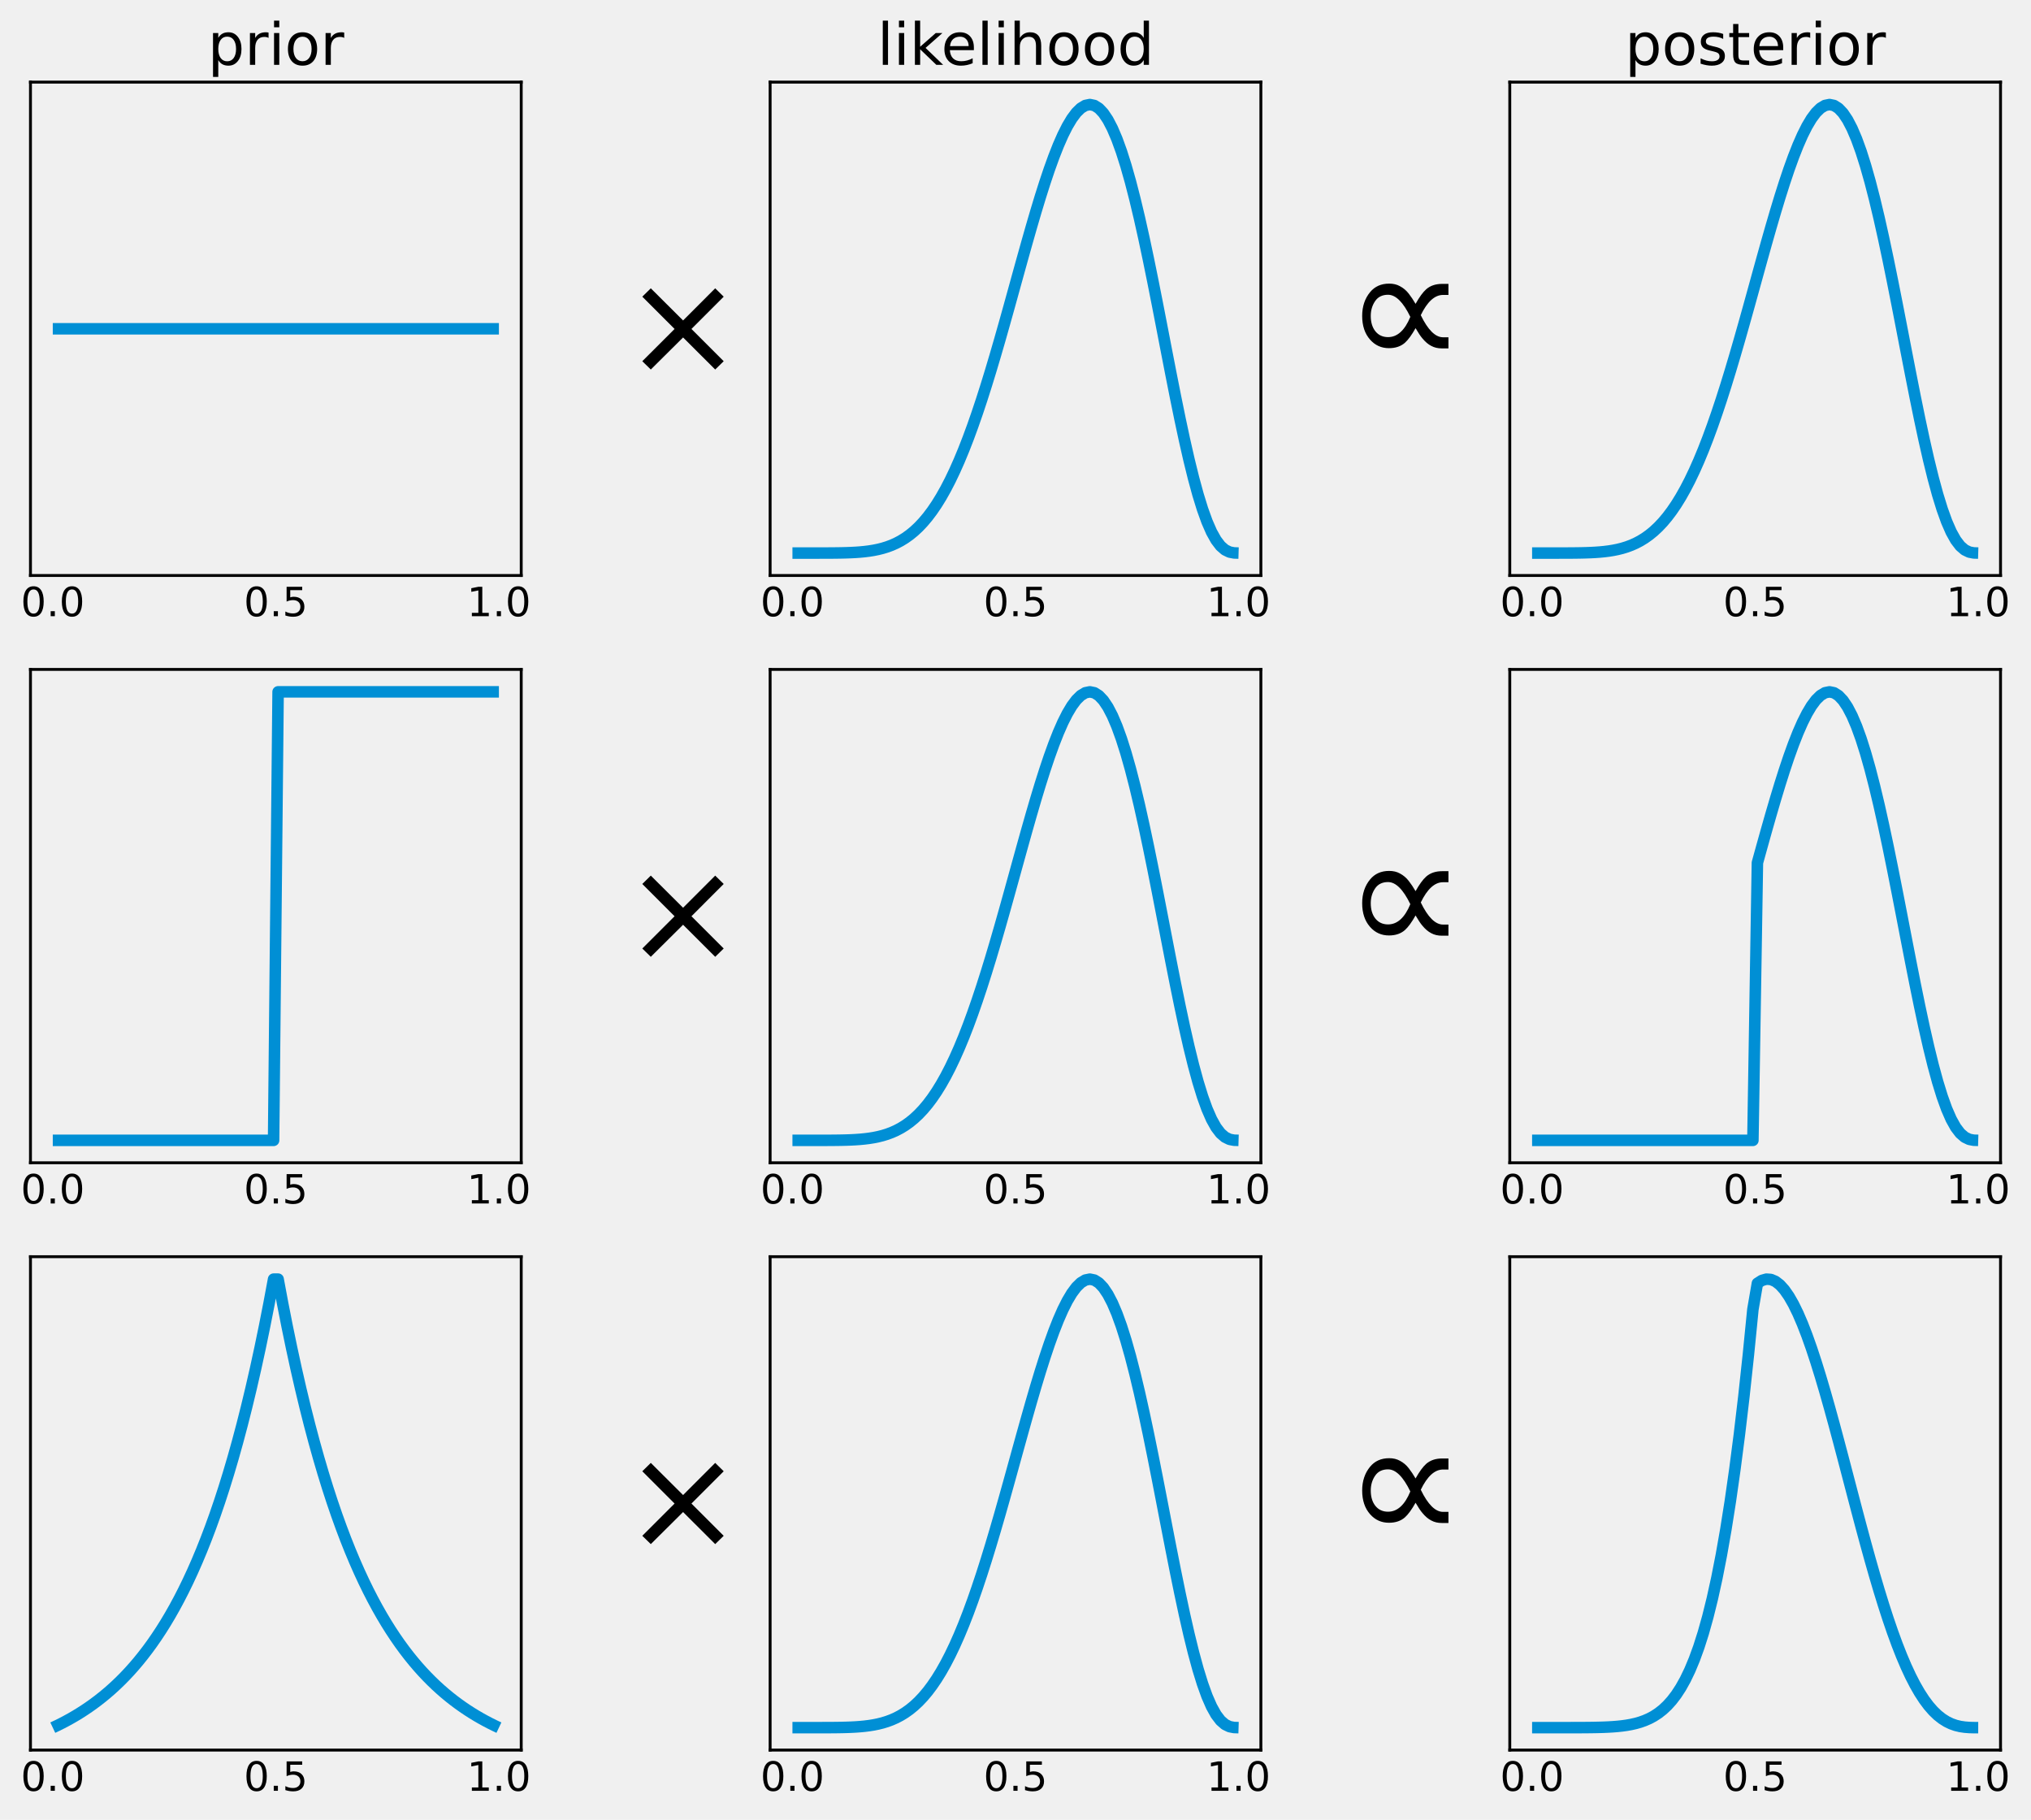 <?xml version="1.0" encoding="utf-8" standalone="no"?>
<!DOCTYPE svg PUBLIC "-//W3C//DTD SVG 1.1//EN"
  "http://www.w3.org/Graphics/SVG/1.1/DTD/svg11.dtd">
<!-- Created with matplotlib (https://matplotlib.org/) -->
<svg height="632.028pt" version="1.1" viewBox="0 0 705.427 632.028" width="705.427pt" xmlns="http://www.w3.org/2000/svg" xmlns:xlink="http://www.w3.org/1999/xlink">
 <defs>
  <style type="text/css">
*{stroke-linecap:butt;stroke-linejoin:round;}
  </style>
 </defs>
 <g id="figure_1">
  <g id="patch_1">
   <path d="M 0 632.028 
L 705.427 632.028 
L 705.427 0 
L 0 0 
z
" style="fill:#f0f0f0;"/>
  </g>
  <g id="axes_1">
   <g id="patch_2">
    <path d="M 10.584 199.858 
L 181.036 199.858 
L 181.036 28.518 
L 10.584 28.518 
z
" style="fill:#f0f0f0;"/>
   </g>
   <g id="matplotlib.axis_1">
    <g id="xtick_1">
     <g id="line2d_1"/>
     <g id="text_1">
      <!-- 0.0 -->
      <defs>
       <path d="M 31.781 66.406 
Q 24.172 66.406 20.328 58.906 
Q 16.5 51.422 16.5 36.375 
Q 16.5 21.391 20.328 13.891 
Q 24.172 6.391 31.781 6.391 
Q 39.453 6.391 43.281 13.891 
Q 47.125 21.391 47.125 36.375 
Q 47.125 51.422 43.281 58.906 
Q 39.453 66.406 31.781 66.406 
z
M 31.781 74.219 
Q 44.047 74.219 50.516 64.516 
Q 56.984 54.828 56.984 36.375 
Q 56.984 17.969 50.516 8.266 
Q 44.047 -1.422 31.781 -1.422 
Q 19.531 -1.422 13.062 8.266 
Q 6.594 17.969 6.594 36.375 
Q 6.594 54.828 13.062 64.516 
Q 19.531 74.219 31.781 74.219 
z
" id="DejaVuSans-48"/>
       <path d="M 10.688 12.406 
L 21 12.406 
L 21 0 
L 10.688 0 
z
" id="DejaVuSans-46"/>
      </defs>
      <g transform="translate(7.2 213.996)scale(0.14 -0.14)">
       <use xlink:href="#DejaVuSans-48"/>
       <use x="63.623" xlink:href="#DejaVuSans-46"/>
       <use x="95.41" xlink:href="#DejaVuSans-48"/>
      </g>
     </g>
    </g>
    <g id="xtick_2">
     <g id="line2d_2"/>
     <g id="text_2">
      <!-- 0.5 -->
      <defs>
       <path d="M 10.797 72.906 
L 49.516 72.906 
L 49.516 64.594 
L 19.828 64.594 
L 19.828 46.734 
Q 21.969 47.469 24.109 47.828 
Q 26.266 48.188 28.422 48.188 
Q 40.625 48.188 47.75 41.5 
Q 54.891 34.812 54.891 23.391 
Q 54.891 11.625 47.562 5.094 
Q 40.234 -1.422 26.906 -1.422 
Q 22.312 -1.422 17.547 -0.641 
Q 12.797 0.141 7.719 1.703 
L 7.719 11.625 
Q 12.109 9.234 16.797 8.062 
Q 21.484 6.891 26.703 6.891 
Q 35.156 6.891 40.078 11.328 
Q 45.016 15.766 45.016 23.391 
Q 45.016 31 40.078 35.438 
Q 35.156 39.891 26.703 39.891 
Q 22.75 39.891 18.812 39.016 
Q 14.891 38.141 10.797 36.281 
z
" id="DejaVuSans-53"/>
      </defs>
      <g transform="translate(84.678 213.996)scale(0.14 -0.14)">
       <use xlink:href="#DejaVuSans-48"/>
       <use x="63.623" xlink:href="#DejaVuSans-46"/>
       <use x="95.41" xlink:href="#DejaVuSans-53"/>
      </g>
     </g>
    </g>
    <g id="xtick_3">
     <g id="line2d_3"/>
     <g id="text_3">
      <!-- 1.0 -->
      <defs>
       <path d="M 12.406 8.297 
L 28.516 8.297 
L 28.516 63.922 
L 10.984 60.406 
L 10.984 69.391 
L 28.422 72.906 
L 38.281 72.906 
L 38.281 8.297 
L 54.391 8.297 
L 54.391 0 
L 12.406 0 
z
" id="DejaVuSans-49"/>
      </defs>
      <g transform="translate(162.156 213.996)scale(0.14 -0.14)">
       <use xlink:href="#DejaVuSans-49"/>
       <use x="63.623" xlink:href="#DejaVuSans-46"/>
       <use x="95.41" xlink:href="#DejaVuSans-48"/>
      </g>
     </g>
    </g>
   </g>
   <g id="matplotlib.axis_2"/>
   <g id="line2d_4">
    <path clip-path="url(#pe4fc67be86)" d="M 18.332 114.188 
L 19.897 114.188 
L 21.463 114.188 
L 23.028 114.188 
L 24.593 114.188 
L 26.158 114.188 
L 27.723 114.188 
L 29.289 114.188 
L 30.854 114.188 
L 32.419 114.188 
L 33.984 114.188 
L 35.549 114.188 
L 37.115 114.188 
L 38.68 114.188 
L 40.245 114.188 
L 41.81 114.188 
L 43.376 114.188 
L 44.941 114.188 
L 46.506 114.188 
L 48.071 114.188 
L 49.636 114.188 
L 51.202 114.188 
L 52.767 114.188 
L 54.332 114.188 
L 55.897 114.188 
L 57.462 114.188 
L 59.028 114.188 
L 60.593 114.188 
L 62.158 114.188 
L 63.723 114.188 
L 65.288 114.188 
L 66.854 114.188 
L 68.419 114.188 
L 69.984 114.188 
L 71.549 114.188 
L 73.115 114.188 
L 74.68 114.188 
L 76.245 114.188 
L 77.81 114.188 
L 79.375 114.188 
L 80.941 114.188 
L 82.506 114.188 
L 84.071 114.188 
L 85.636 114.188 
L 87.201 114.188 
L 88.767 114.188 
L 90.332 114.188 
L 91.897 114.188 
L 93.462 114.188 
L 95.027 114.188 
L 96.593 114.188 
L 98.158 114.188 
L 99.723 114.188 
L 101.288 114.188 
L 102.853 114.188 
L 104.419 114.188 
L 105.984 114.188 
L 107.549 114.188 
L 109.114 114.188 
L 110.68 114.188 
L 112.245 114.188 
L 113.81 114.188 
L 115.375 114.188 
L 116.94 114.188 
L 118.506 114.188 
L 120.071 114.188 
L 121.636 114.188 
L 123.201 114.188 
L 124.766 114.188 
L 126.332 114.188 
L 127.897 114.188 
L 129.462 114.188 
L 131.027 114.188 
L 132.592 114.188 
L 134.158 114.188 
L 135.723 114.188 
L 137.288 114.188 
L 138.853 114.188 
L 140.419 114.188 
L 141.984 114.188 
L 143.549 114.188 
L 145.114 114.188 
L 146.679 114.188 
L 148.245 114.188 
L 149.81 114.188 
L 151.375 114.188 
L 152.94 114.188 
L 154.505 114.188 
L 156.071 114.188 
L 157.636 114.188 
L 159.201 114.188 
L 160.766 114.188 
L 162.331 114.188 
L 163.897 114.188 
L 165.462 114.188 
L 167.027 114.188 
L 168.592 114.188 
L 170.157 114.188 
L 171.723 114.188 
L 173.288 114.188 
" style="fill:none;stroke:#008fd5;stroke-width:4;"/>
   </g>
   <g id="patch_3">
    <path d="M 10.584 199.858 
L 10.584 28.518 
" style="fill:none;stroke:#000000;stroke-linecap:square;stroke-linejoin:miter;"/>
   </g>
   <g id="patch_4">
    <path d="M 181.036 199.858 
L 181.036 28.518 
" style="fill:none;stroke:#000000;stroke-linecap:square;stroke-linejoin:miter;"/>
   </g>
   <g id="patch_5">
    <path d="M 10.584 199.858 
L 181.036 199.858 
" style="fill:none;stroke:#000000;stroke-linecap:square;stroke-linejoin:miter;"/>
   </g>
   <g id="patch_6">
    <path d="M 10.584 28.518 
L 181.036 28.518 
" style="fill:none;stroke:#000000;stroke-linecap:square;stroke-linejoin:miter;"/>
   </g>
   <g id="text_4">
    <!-- prior -->
    <defs>
     <path d="M 18.109 8.203 
L 18.109 -20.797 
L 9.078 -20.797 
L 9.078 54.688 
L 18.109 54.688 
L 18.109 46.391 
Q 20.953 51.266 25.266 53.625 
Q 29.594 56 35.594 56 
Q 45.562 56 51.781 48.094 
Q 58.016 40.188 58.016 27.297 
Q 58.016 14.406 51.781 6.484 
Q 45.562 -1.422 35.594 -1.422 
Q 29.594 -1.422 25.266 0.953 
Q 20.953 3.328 18.109 8.203 
z
M 48.688 27.297 
Q 48.688 37.203 44.609 42.844 
Q 40.531 48.484 33.406 48.484 
Q 26.266 48.484 22.188 42.844 
Q 18.109 37.203 18.109 27.297 
Q 18.109 17.391 22.188 11.75 
Q 26.266 6.109 33.406 6.109 
Q 40.531 6.109 44.609 11.75 
Q 48.688 17.391 48.688 27.297 
z
" id="DejaVuSans-112"/>
     <path d="M 41.109 46.297 
Q 39.594 47.172 37.812 47.578 
Q 36.031 48 33.891 48 
Q 26.266 48 22.188 43.047 
Q 18.109 38.094 18.109 28.812 
L 18.109 0 
L 9.078 0 
L 9.078 54.688 
L 18.109 54.688 
L 18.109 46.188 
Q 20.953 51.172 25.484 53.578 
Q 30.031 56 36.531 56 
Q 37.453 56 38.578 55.875 
Q 39.703 55.766 41.062 55.516 
z
" id="DejaVuSans-114"/>
     <path d="M 9.422 54.688 
L 18.406 54.688 
L 18.406 0 
L 9.422 0 
z
M 9.422 75.984 
L 18.406 75.984 
L 18.406 64.594 
L 9.422 64.594 
z
" id="DejaVuSans-105"/>
     <path d="M 30.609 48.391 
Q 23.391 48.391 19.188 42.75 
Q 14.984 37.109 14.984 27.297 
Q 14.984 17.484 19.156 11.844 
Q 23.344 6.203 30.609 6.203 
Q 37.797 6.203 41.984 11.859 
Q 46.188 17.531 46.188 27.297 
Q 46.188 37.016 41.984 42.703 
Q 37.797 48.391 30.609 48.391 
z
M 30.609 56 
Q 42.328 56 49.016 48.375 
Q 55.719 40.766 55.719 27.297 
Q 55.719 13.875 49.016 6.219 
Q 42.328 -1.422 30.609 -1.422 
Q 18.844 -1.422 12.172 6.219 
Q 5.516 13.875 5.516 27.297 
Q 5.516 40.766 12.172 48.375 
Q 18.844 56 30.609 56 
z
" id="DejaVuSans-111"/>
    </defs>
    <g transform="translate(72.155 22.518)scale(0.202 -0.202)">
     <use xlink:href="#DejaVuSans-112"/>
     <use x="63.477" xlink:href="#DejaVuSans-114"/>
     <use x="104.59" xlink:href="#DejaVuSans-105"/>
     <use x="132.373" xlink:href="#DejaVuSans-111"/>
     <use x="193.555" xlink:href="#DejaVuSans-114"/>
    </g>
   </g>
  </g>
  <g id="axes_2">
   <g id="patch_7">
    <path d="M 267.488 199.858 
L 437.939 199.858 
L 437.939 28.518 
L 267.488 28.518 
z
" style="fill:#f0f0f0;"/>
   </g>
   <g id="matplotlib.axis_3">
    <g id="xtick_4">
     <g id="line2d_5"/>
     <g id="text_5">
      <!-- 0.0 -->
      <g transform="translate(264.104 213.996)scale(0.14 -0.14)">
       <use xlink:href="#DejaVuSans-48"/>
       <use x="63.623" xlink:href="#DejaVuSans-46"/>
       <use x="95.41" xlink:href="#DejaVuSans-48"/>
      </g>
     </g>
    </g>
    <g id="xtick_5">
     <g id="line2d_6"/>
     <g id="text_6">
      <!-- 0.5 -->
      <g transform="translate(341.582 213.996)scale(0.14 -0.14)">
       <use xlink:href="#DejaVuSans-48"/>
       <use x="63.623" xlink:href="#DejaVuSans-46"/>
       <use x="95.41" xlink:href="#DejaVuSans-53"/>
      </g>
     </g>
    </g>
    <g id="xtick_6">
     <g id="line2d_7"/>
     <g id="text_7">
      <!-- 1.0 -->
      <g transform="translate(419.059 213.996)scale(0.14 -0.14)">
       <use xlink:href="#DejaVuSans-49"/>
       <use x="63.623" xlink:href="#DejaVuSans-46"/>
       <use x="95.41" xlink:href="#DejaVuSans-48"/>
      </g>
     </g>
    </g>
   </g>
   <g id="matplotlib.axis_4">
    <g id="text_8">
     <!-- $\times$ -->
     <defs>
      <path d="M 70.125 53.719 
L 47.797 31.297 
L 70.125 8.984 
L 64.312 3.078 
L 41.891 25.484 
L 19.484 3.078 
L 13.719 8.984 
L 35.984 31.297 
L 13.719 53.719 
L 19.484 59.625 
L 41.891 37.203 
L 64.312 59.625 
z
" id="DejaVuSans-215"/>
     </defs>
     <g transform="translate(253.09 135.188)rotate(-90)scale(0.5 -0.5)">
      <use transform="translate(0 0.375)" xlink:href="#DejaVuSans-215"/>
     </g>
    </g>
   </g>
   <g id="line2d_8">
    <path clip-path="url(#p667fa940f3)" d="M 275.236 192.07 
L 276.801 192.07 
L 278.366 192.07 
L 279.932 192.07 
L 281.497 192.07 
L 283.062 192.07 
L 284.627 192.068 
L 286.192 192.065 
L 287.758 192.06 
L 289.323 192.05 
L 290.888 192.033 
L 292.453 192.007 
L 294.018 191.967 
L 295.584 191.909 
L 297.149 191.828 
L 298.714 191.716 
L 300.279 191.567 
L 301.844 191.372 
L 303.41 191.122 
L 304.975 190.807 
L 306.54 190.416 
L 308.105 189.936 
L 309.67 189.356 
L 311.236 188.663 
L 312.801 187.842 
L 314.366 186.882 
L 315.931 185.768 
L 317.497 184.487 
L 319.062 183.026 
L 320.627 181.371 
L 322.192 179.512 
L 323.757 177.436 
L 325.323 175.135 
L 326.888 172.6 
L 328.453 169.823 
L 330.018 166.8 
L 331.583 163.527 
L 333.149 160.004 
L 334.714 156.232 
L 336.279 152.214 
L 337.844 147.956 
L 339.409 143.469 
L 340.975 138.764 
L 342.54 133.855 
L 344.105 128.761 
L 345.67 123.503 
L 347.236 118.104 
L 348.801 112.59 
L 350.366 106.992 
L 351.931 101.341 
L 353.496 95.672 
L 355.062 90.022 
L 356.627 84.43 
L 358.192 78.937 
L 359.757 73.586 
L 361.322 68.42 
L 362.888 63.484 
L 364.453 58.823 
L 366.018 54.482 
L 367.583 50.506 
L 369.148 46.939 
L 370.714 43.822 
L 372.279 41.196 
L 373.844 39.098 
L 375.409 37.565 
L 376.974 36.625 
L 378.54 36.307 
L 380.105 36.631 
L 381.67 37.616 
L 383.235 39.272 
L 384.801 41.603 
L 386.366 44.607 
L 387.931 48.274 
L 389.496 52.588 
L 391.061 57.524 
L 392.627 63.049 
L 394.192 69.121 
L 395.757 75.692 
L 397.322 82.703 
L 398.887 90.091 
L 400.453 97.781 
L 402.018 105.695 
L 403.583 113.747 
L 405.148 121.846 
L 406.713 129.896 
L 408.279 137.8 
L 409.844 145.46 
L 411.409 152.777 
L 412.974 159.656 
L 414.54 166.009 
L 416.105 171.754 
L 417.67 176.823 
L 419.235 181.164 
L 420.8 184.742 
L 422.366 187.548 
L 423.931 189.603 
L 425.496 190.962 
L 427.061 191.721 
L 428.626 192.024 
L 430.192 192.07 
" style="fill:none;stroke:#008fd5;stroke-width:4;"/>
   </g>
   <g id="patch_8">
    <path d="M 267.488 199.858 
L 267.488 28.518 
" style="fill:none;stroke:#000000;stroke-linecap:square;stroke-linejoin:miter;"/>
   </g>
   <g id="patch_9">
    <path d="M 437.939 199.858 
L 437.939 28.518 
" style="fill:none;stroke:#000000;stroke-linecap:square;stroke-linejoin:miter;"/>
   </g>
   <g id="patch_10">
    <path d="M 267.488 199.858 
L 437.939 199.858 
" style="fill:none;stroke:#000000;stroke-linecap:square;stroke-linejoin:miter;"/>
   </g>
   <g id="patch_11">
    <path d="M 267.488 28.518 
L 437.939 28.518 
" style="fill:none;stroke:#000000;stroke-linecap:square;stroke-linejoin:miter;"/>
   </g>
   <g id="text_9">
    <!-- $\propto$ -->
    <defs>
     <path d="M 25.734 17.719 
Q 33.797 17.719 38.625 29.438 
Q 32.422 42.234 25.734 42.234 
Q 20.844 42.234 18.359 38.719 
Q 15.719 34.969 15.719 29.984 
Q 15.719 24.516 18.359 21.141 
Q 21.094 17.719 25.734 17.719 
z
M 60.688 17.625 
L 60.688 11.188 
L 56.938 11.188 
Q 53.375 11.188 50.734 12.641 
Q 48.094 13.969 45.562 17.047 
Q 44.047 18.797 41.656 22.906 
Q 38.375 17.047 35.5 14.453 
Q 31.938 11.328 26.266 11.328 
Q 19.672 11.328 15.328 16.266 
Q 10.75 21.438 10.75 29.984 
Q 10.75 38.188 15.328 43.75 
Q 19.391 48.688 26.375 48.688 
Q 29.938 48.688 32.562 47.219 
Q 35.641 45.609 37.75 42.828 
Q 39.703 40.328 41.656 36.969 
Q 44.922 42.828 47.797 45.406 
Q 51.375 48.531 57.031 48.531 
L 60.688 48.531 
L 60.688 42.141 
L 57.562 42.141 
Q 50.344 42.141 44.672 30.422 
Q 50.875 17.625 57.562 17.625 
z
" id="DejaVuSans-8733"/>
    </defs>
    <g transform="translate(454.985 127.896)scale(0.6 -0.6)">
     <use transform="translate(19.482 0.312)" xlink:href="#DejaVuSans-8733"/>
    </g>
   </g>
   <g id="text_10">
    <!-- likelihood -->
    <defs>
     <path d="M 9.422 75.984 
L 18.406 75.984 
L 18.406 0 
L 9.422 0 
z
" id="DejaVuSans-108"/>
     <path d="M 9.078 75.984 
L 18.109 75.984 
L 18.109 31.109 
L 44.922 54.688 
L 56.391 54.688 
L 27.391 29.109 
L 57.625 0 
L 45.906 0 
L 18.109 26.703 
L 18.109 0 
L 9.078 0 
z
" id="DejaVuSans-107"/>
     <path d="M 56.203 29.594 
L 56.203 25.203 
L 14.891 25.203 
Q 15.484 15.922 20.484 11.062 
Q 25.484 6.203 34.422 6.203 
Q 39.594 6.203 44.453 7.469 
Q 49.312 8.734 54.109 11.281 
L 54.109 2.781 
Q 49.266 0.734 44.188 -0.344 
Q 39.109 -1.422 33.891 -1.422 
Q 20.797 -1.422 13.156 6.188 
Q 5.516 13.812 5.516 26.812 
Q 5.516 40.234 12.766 48.109 
Q 20.016 56 32.328 56 
Q 43.359 56 49.781 48.891 
Q 56.203 41.797 56.203 29.594 
z
M 47.219 32.234 
Q 47.125 39.594 43.094 43.984 
Q 39.062 48.391 32.422 48.391 
Q 24.906 48.391 20.391 44.141 
Q 15.875 39.891 15.188 32.172 
z
" id="DejaVuSans-101"/>
     <path d="M 54.891 33.016 
L 54.891 0 
L 45.906 0 
L 45.906 32.719 
Q 45.906 40.484 42.875 44.328 
Q 39.844 48.188 33.797 48.188 
Q 26.516 48.188 22.312 43.547 
Q 18.109 38.922 18.109 30.906 
L 18.109 0 
L 9.078 0 
L 9.078 75.984 
L 18.109 75.984 
L 18.109 46.188 
Q 21.344 51.125 25.703 53.562 
Q 30.078 56 35.797 56 
Q 45.219 56 50.047 50.172 
Q 54.891 44.344 54.891 33.016 
z
" id="DejaVuSans-104"/>
     <path d="M 45.406 46.391 
L 45.406 75.984 
L 54.391 75.984 
L 54.391 0 
L 45.406 0 
L 45.406 8.203 
Q 42.578 3.328 38.25 0.953 
Q 33.938 -1.422 27.875 -1.422 
Q 17.969 -1.422 11.734 6.484 
Q 5.516 14.406 5.516 27.297 
Q 5.516 40.188 11.734 48.094 
Q 17.969 56 27.875 56 
Q 33.938 56 38.25 53.625 
Q 42.578 51.266 45.406 46.391 
z
M 14.797 27.297 
Q 14.797 17.391 18.875 11.75 
Q 22.953 6.109 30.078 6.109 
Q 37.203 6.109 41.297 11.75 
Q 45.406 17.391 45.406 27.297 
Q 45.406 37.203 41.297 42.844 
Q 37.203 48.484 30.078 48.484 
Q 22.953 48.484 18.875 42.844 
Q 14.797 37.203 14.797 27.297 
z
" id="DejaVuSans-100"/>
    </defs>
    <g transform="translate(304.716 22.518)scale(0.202 -0.202)">
     <use xlink:href="#DejaVuSans-108"/>
     <use x="27.783" xlink:href="#DejaVuSans-105"/>
     <use x="55.566" xlink:href="#DejaVuSans-107"/>
     <use x="109.852" xlink:href="#DejaVuSans-101"/>
     <use x="171.375" xlink:href="#DejaVuSans-108"/>
     <use x="199.158" xlink:href="#DejaVuSans-105"/>
     <use x="226.941" xlink:href="#DejaVuSans-104"/>
     <use x="290.32" xlink:href="#DejaVuSans-111"/>
     <use x="351.502" xlink:href="#DejaVuSans-111"/>
     <use x="412.684" xlink:href="#DejaVuSans-100"/>
    </g>
   </g>
  </g>
  <g id="axes_3">
   <g id="patch_12">
    <path d="M 524.392 199.858 
L 694.843 199.858 
L 694.843 28.518 
L 524.392 28.518 
z
" style="fill:#f0f0f0;"/>
   </g>
   <g id="matplotlib.axis_5">
    <g id="xtick_7">
     <g id="line2d_9"/>
     <g id="text_11">
      <!-- 0.0 -->
      <g transform="translate(521.007 213.996)scale(0.14 -0.14)">
       <use xlink:href="#DejaVuSans-48"/>
       <use x="63.623" xlink:href="#DejaVuSans-46"/>
       <use x="95.41" xlink:href="#DejaVuSans-48"/>
      </g>
     </g>
    </g>
    <g id="xtick_8">
     <g id="line2d_10"/>
     <g id="text_12">
      <!-- 0.5 -->
      <g transform="translate(598.485 213.996)scale(0.14 -0.14)">
       <use xlink:href="#DejaVuSans-48"/>
       <use x="63.623" xlink:href="#DejaVuSans-46"/>
       <use x="95.41" xlink:href="#DejaVuSans-53"/>
      </g>
     </g>
    </g>
    <g id="xtick_9">
     <g id="line2d_11"/>
     <g id="text_13">
      <!-- 1.0 -->
      <g transform="translate(675.963 213.996)scale(0.14 -0.14)">
       <use xlink:href="#DejaVuSans-49"/>
       <use x="63.623" xlink:href="#DejaVuSans-46"/>
       <use x="95.41" xlink:href="#DejaVuSans-48"/>
      </g>
     </g>
    </g>
   </g>
   <g id="matplotlib.axis_6"/>
   <g id="line2d_12">
    <path clip-path="url(#pe42da3e008)" d="M 532.14 192.07 
L 533.705 192.07 
L 535.27 192.07 
L 536.835 192.07 
L 538.4 192.07 
L 539.966 192.07 
L 541.531 192.068 
L 543.096 192.065 
L 544.661 192.06 
L 546.226 192.05 
L 547.792 192.033 
L 549.357 192.007 
L 550.922 191.967 
L 552.487 191.909 
L 554.052 191.828 
L 555.618 191.716 
L 557.183 191.567 
L 558.748 191.372 
L 560.313 191.122 
L 561.879 190.807 
L 563.444 190.416 
L 565.009 189.936 
L 566.574 189.356 
L 568.139 188.663 
L 569.705 187.842 
L 571.27 186.882 
L 572.835 185.768 
L 574.4 184.487 
L 575.965 183.026 
L 577.531 181.371 
L 579.096 179.512 
L 580.661 177.436 
L 582.226 175.135 
L 583.791 172.6 
L 585.357 169.823 
L 586.922 166.8 
L 588.487 163.527 
L 590.052 160.004 
L 591.618 156.232 
L 593.183 152.214 
L 594.748 147.956 
L 596.313 143.469 
L 597.878 138.764 
L 599.444 133.855 
L 601.009 128.761 
L 602.574 123.503 
L 604.139 118.104 
L 605.704 112.59 
L 607.27 106.992 
L 608.835 101.341 
L 610.4 95.672 
L 611.965 90.022 
L 613.53 84.43 
L 615.096 78.937 
L 616.661 73.586 
L 618.226 68.42 
L 619.791 63.484 
L 621.356 58.823 
L 622.922 54.482 
L 624.487 50.506 
L 626.052 46.939 
L 627.617 43.822 
L 629.183 41.196 
L 630.748 39.098 
L 632.313 37.565 
L 633.878 36.625 
L 635.443 36.307 
L 637.009 36.631 
L 638.574 37.616 
L 640.139 39.272 
L 641.704 41.603 
L 643.269 44.607 
L 644.835 48.274 
L 646.4 52.588 
L 647.965 57.524 
L 649.53 63.049 
L 651.095 69.121 
L 652.661 75.692 
L 654.226 82.703 
L 655.791 90.091 
L 657.356 97.781 
L 658.922 105.695 
L 660.487 113.747 
L 662.052 121.846 
L 663.617 129.896 
L 665.182 137.8 
L 666.748 145.46 
L 668.313 152.777 
L 669.878 159.656 
L 671.443 166.009 
L 673.008 171.754 
L 674.574 176.823 
L 676.139 181.164 
L 677.704 184.742 
L 679.269 187.548 
L 680.834 189.603 
L 682.4 190.962 
L 683.965 191.721 
L 685.53 192.024 
L 687.095 192.07 
" style="fill:none;stroke:#008fd5;stroke-width:4;"/>
   </g>
   <g id="patch_13">
    <path d="M 524.392 199.858 
L 524.392 28.518 
" style="fill:none;stroke:#000000;stroke-linecap:square;stroke-linejoin:miter;"/>
   </g>
   <g id="patch_14">
    <path d="M 694.843 199.858 
L 694.843 28.518 
" style="fill:none;stroke:#000000;stroke-linecap:square;stroke-linejoin:miter;"/>
   </g>
   <g id="patch_15">
    <path d="M 524.392 199.858 
L 694.843 199.858 
" style="fill:none;stroke:#000000;stroke-linecap:square;stroke-linejoin:miter;"/>
   </g>
   <g id="patch_16">
    <path d="M 524.392 28.518 
L 694.843 28.518 
" style="fill:none;stroke:#000000;stroke-linecap:square;stroke-linejoin:miter;"/>
   </g>
   <g id="text_14">
    <!-- posterior -->
    <defs>
     <path d="M 44.281 53.078 
L 44.281 44.578 
Q 40.484 46.531 36.375 47.5 
Q 32.281 48.484 27.875 48.484 
Q 21.188 48.484 17.844 46.438 
Q 14.5 44.391 14.5 40.281 
Q 14.5 37.156 16.891 35.375 
Q 19.281 33.594 26.516 31.984 
L 29.594 31.297 
Q 39.156 29.25 43.188 25.516 
Q 47.219 21.781 47.219 15.094 
Q 47.219 7.469 41.188 3.016 
Q 35.156 -1.422 24.609 -1.422 
Q 20.219 -1.422 15.453 -0.562 
Q 10.688 0.297 5.422 2 
L 5.422 11.281 
Q 10.406 8.688 15.234 7.391 
Q 20.062 6.109 24.812 6.109 
Q 31.156 6.109 34.562 8.281 
Q 37.984 10.453 37.984 14.406 
Q 37.984 18.062 35.516 20.016 
Q 33.062 21.969 24.703 23.781 
L 21.578 24.516 
Q 13.234 26.266 9.516 29.906 
Q 5.812 33.547 5.812 39.891 
Q 5.812 47.609 11.281 51.797 
Q 16.75 56 26.812 56 
Q 31.781 56 36.172 55.266 
Q 40.578 54.547 44.281 53.078 
z
" id="DejaVuSans-115"/>
     <path d="M 18.312 70.219 
L 18.312 54.688 
L 36.812 54.688 
L 36.812 47.703 
L 18.312 47.703 
L 18.312 18.016 
Q 18.312 11.328 20.141 9.422 
Q 21.969 7.516 27.594 7.516 
L 36.812 7.516 
L 36.812 0 
L 27.594 0 
Q 17.188 0 13.234 3.875 
Q 9.281 7.766 9.281 18.016 
L 9.281 47.703 
L 2.688 47.703 
L 2.688 54.688 
L 9.281 54.688 
L 9.281 70.219 
z
" id="DejaVuSans-116"/>
    </defs>
    <g transform="translate(564.39 22.518)scale(0.202 -0.202)">
     <use xlink:href="#DejaVuSans-112"/>
     <use x="63.477" xlink:href="#DejaVuSans-111"/>
     <use x="124.658" xlink:href="#DejaVuSans-115"/>
     <use x="176.758" xlink:href="#DejaVuSans-116"/>
     <use x="215.967" xlink:href="#DejaVuSans-101"/>
     <use x="277.49" xlink:href="#DejaVuSans-114"/>
     <use x="318.604" xlink:href="#DejaVuSans-105"/>
     <use x="346.387" xlink:href="#DejaVuSans-111"/>
     <use x="407.568" xlink:href="#DejaVuSans-114"/>
    </g>
   </g>
  </g>
  <g id="axes_4">
   <g id="patch_17">
    <path d="M 10.584 403.818 
L 181.036 403.818 
L 181.036 232.478 
L 10.584 232.478 
z
" style="fill:#f0f0f0;"/>
   </g>
   <g id="matplotlib.axis_7">
    <g id="xtick_10">
     <g id="line2d_13"/>
     <g id="text_15">
      <!-- 0.0 -->
      <g transform="translate(7.2 417.956)scale(0.14 -0.14)">
       <use xlink:href="#DejaVuSans-48"/>
       <use x="63.623" xlink:href="#DejaVuSans-46"/>
       <use x="95.41" xlink:href="#DejaVuSans-48"/>
      </g>
     </g>
    </g>
    <g id="xtick_11">
     <g id="line2d_14"/>
     <g id="text_16">
      <!-- 0.5 -->
      <g transform="translate(84.678 417.956)scale(0.14 -0.14)">
       <use xlink:href="#DejaVuSans-48"/>
       <use x="63.623" xlink:href="#DejaVuSans-46"/>
       <use x="95.41" xlink:href="#DejaVuSans-53"/>
      </g>
     </g>
    </g>
    <g id="xtick_12">
     <g id="line2d_15"/>
     <g id="text_17">
      <!-- 1.0 -->
      <g transform="translate(162.156 417.956)scale(0.14 -0.14)">
       <use xlink:href="#DejaVuSans-49"/>
       <use x="63.623" xlink:href="#DejaVuSans-46"/>
       <use x="95.41" xlink:href="#DejaVuSans-48"/>
      </g>
     </g>
    </g>
   </g>
   <g id="matplotlib.axis_8"/>
   <g id="line2d_16">
    <path clip-path="url(#p601eba7d71)" d="M 18.332 396.03 
L 19.897 396.03 
L 21.463 396.03 
L 23.028 396.03 
L 24.593 396.03 
L 26.158 396.03 
L 27.723 396.03 
L 29.289 396.03 
L 30.854 396.03 
L 32.419 396.03 
L 33.984 396.03 
L 35.549 396.03 
L 37.115 396.03 
L 38.68 396.03 
L 40.245 396.03 
L 41.81 396.03 
L 43.376 396.03 
L 44.941 396.03 
L 46.506 396.03 
L 48.071 396.03 
L 49.636 396.03 
L 51.202 396.03 
L 52.767 396.03 
L 54.332 396.03 
L 55.897 396.03 
L 57.462 396.03 
L 59.028 396.03 
L 60.593 396.03 
L 62.158 396.03 
L 63.723 396.03 
L 65.288 396.03 
L 66.854 396.03 
L 68.419 396.03 
L 69.984 396.03 
L 71.549 396.03 
L 73.115 396.03 
L 74.68 396.03 
L 76.245 396.03 
L 77.81 396.03 
L 79.375 396.03 
L 80.941 396.03 
L 82.506 396.03 
L 84.071 396.03 
L 85.636 396.03 
L 87.201 396.03 
L 88.767 396.03 
L 90.332 396.03 
L 91.897 396.03 
L 93.462 396.03 
L 95.027 396.03 
L 96.593 240.267 
L 98.158 240.267 
L 99.723 240.267 
L 101.288 240.267 
L 102.853 240.267 
L 104.419 240.267 
L 105.984 240.267 
L 107.549 240.267 
L 109.114 240.267 
L 110.68 240.267 
L 112.245 240.267 
L 113.81 240.267 
L 115.375 240.267 
L 116.94 240.267 
L 118.506 240.267 
L 120.071 240.267 
L 121.636 240.267 
L 123.201 240.267 
L 124.766 240.267 
L 126.332 240.267 
L 127.897 240.267 
L 129.462 240.267 
L 131.027 240.267 
L 132.592 240.267 
L 134.158 240.267 
L 135.723 240.267 
L 137.288 240.267 
L 138.853 240.267 
L 140.419 240.267 
L 141.984 240.267 
L 143.549 240.267 
L 145.114 240.267 
L 146.679 240.267 
L 148.245 240.267 
L 149.81 240.267 
L 151.375 240.267 
L 152.94 240.267 
L 154.505 240.267 
L 156.071 240.267 
L 157.636 240.267 
L 159.201 240.267 
L 160.766 240.267 
L 162.331 240.267 
L 163.897 240.267 
L 165.462 240.267 
L 167.027 240.267 
L 168.592 240.267 
L 170.157 240.267 
L 171.723 240.267 
L 173.288 240.267 
" style="fill:none;stroke:#008fd5;stroke-width:4;"/>
   </g>
   <g id="patch_18">
    <path d="M 10.584 403.818 
L 10.584 232.478 
" style="fill:none;stroke:#000000;stroke-linecap:square;stroke-linejoin:miter;"/>
   </g>
   <g id="patch_19">
    <path d="M 181.036 403.818 
L 181.036 232.478 
" style="fill:none;stroke:#000000;stroke-linecap:square;stroke-linejoin:miter;"/>
   </g>
   <g id="patch_20">
    <path d="M 10.584 403.818 
L 181.036 403.818 
" style="fill:none;stroke:#000000;stroke-linecap:square;stroke-linejoin:miter;"/>
   </g>
   <g id="patch_21">
    <path d="M 10.584 232.478 
L 181.036 232.478 
" style="fill:none;stroke:#000000;stroke-linecap:square;stroke-linejoin:miter;"/>
   </g>
  </g>
  <g id="axes_5">
   <g id="patch_22">
    <path d="M 267.488 403.818 
L 437.939 403.818 
L 437.939 232.478 
L 267.488 232.478 
z
" style="fill:#f0f0f0;"/>
   </g>
   <g id="matplotlib.axis_9">
    <g id="xtick_13">
     <g id="line2d_17"/>
     <g id="text_18">
      <!-- 0.0 -->
      <g transform="translate(264.104 417.956)scale(0.14 -0.14)">
       <use xlink:href="#DejaVuSans-48"/>
       <use x="63.623" xlink:href="#DejaVuSans-46"/>
       <use x="95.41" xlink:href="#DejaVuSans-48"/>
      </g>
     </g>
    </g>
    <g id="xtick_14">
     <g id="line2d_18"/>
     <g id="text_19">
      <!-- 0.5 -->
      <g transform="translate(341.582 417.956)scale(0.14 -0.14)">
       <use xlink:href="#DejaVuSans-48"/>
       <use x="63.623" xlink:href="#DejaVuSans-46"/>
       <use x="95.41" xlink:href="#DejaVuSans-53"/>
      </g>
     </g>
    </g>
    <g id="xtick_15">
     <g id="line2d_19"/>
     <g id="text_20">
      <!-- 1.0 -->
      <g transform="translate(419.059 417.956)scale(0.14 -0.14)">
       <use xlink:href="#DejaVuSans-49"/>
       <use x="63.623" xlink:href="#DejaVuSans-46"/>
       <use x="95.41" xlink:href="#DejaVuSans-48"/>
      </g>
     </g>
    </g>
   </g>
   <g id="matplotlib.axis_10">
    <g id="text_21">
     <!-- $\times$ -->
     <g transform="translate(253.09 339.148)rotate(-90)scale(0.5 -0.5)">
      <use transform="translate(0 0.375)" xlink:href="#DejaVuSans-215"/>
     </g>
    </g>
   </g>
   <g id="line2d_20">
    <path clip-path="url(#pbdbd052fce)" d="M 275.236 396.03 
L 276.801 396.03 
L 278.366 396.03 
L 279.932 396.03 
L 281.497 396.03 
L 283.062 396.03 
L 284.627 396.028 
L 286.192 396.025 
L 287.758 396.02 
L 289.323 396.01 
L 290.888 395.993 
L 292.453 395.967 
L 294.018 395.927 
L 295.584 395.869 
L 297.149 395.788 
L 298.714 395.676 
L 300.279 395.527 
L 301.844 395.332 
L 303.41 395.082 
L 304.975 394.767 
L 306.54 394.376 
L 308.105 393.896 
L 309.67 393.316 
L 311.236 392.623 
L 312.801 391.802 
L 314.366 390.842 
L 315.931 389.728 
L 317.497 388.447 
L 319.062 386.986 
L 320.627 385.331 
L 322.192 383.472 
L 323.757 381.396 
L 325.323 379.095 
L 326.888 376.56 
L 328.453 373.783 
L 330.018 370.76 
L 331.583 367.487 
L 333.149 363.964 
L 334.714 360.192 
L 336.279 356.174 
L 337.844 351.916 
L 339.409 347.429 
L 340.975 342.724 
L 342.54 337.815 
L 344.105 332.721 
L 345.67 327.463 
L 347.236 322.064 
L 348.801 316.55 
L 350.366 310.952 
L 351.931 305.301 
L 353.496 299.632 
L 355.062 293.982 
L 356.627 288.39 
L 358.192 282.897 
L 359.757 277.546 
L 361.322 272.38 
L 362.888 267.444 
L 364.453 262.783 
L 366.018 258.442 
L 367.583 254.466 
L 369.148 250.899 
L 370.714 247.782 
L 372.279 245.156 
L 373.844 243.058 
L 375.409 241.525 
L 376.974 240.585 
L 378.54 240.267 
L 380.105 240.591 
L 381.67 241.576 
L 383.235 243.232 
L 384.801 245.563 
L 386.366 248.567 
L 387.931 252.234 
L 389.496 256.548 
L 391.061 261.484 
L 392.627 267.009 
L 394.192 273.081 
L 395.757 279.652 
L 397.322 286.663 
L 398.887 294.051 
L 400.453 301.741 
L 402.018 309.655 
L 403.583 317.707 
L 405.148 325.806 
L 406.713 333.856 
L 408.279 341.76 
L 409.844 349.42 
L 411.409 356.737 
L 412.974 363.616 
L 414.54 369.969 
L 416.105 375.714 
L 417.67 380.783 
L 419.235 385.124 
L 420.8 388.702 
L 422.366 391.508 
L 423.931 393.563 
L 425.496 394.922 
L 427.061 395.681 
L 428.626 395.984 
L 430.192 396.03 
" style="fill:none;stroke:#008fd5;stroke-width:4;"/>
   </g>
   <g id="patch_23">
    <path d="M 267.488 403.818 
L 267.488 232.478 
" style="fill:none;stroke:#000000;stroke-linecap:square;stroke-linejoin:miter;"/>
   </g>
   <g id="patch_24">
    <path d="M 437.939 403.818 
L 437.939 232.478 
" style="fill:none;stroke:#000000;stroke-linecap:square;stroke-linejoin:miter;"/>
   </g>
   <g id="patch_25">
    <path d="M 267.488 403.818 
L 437.939 403.818 
" style="fill:none;stroke:#000000;stroke-linecap:square;stroke-linejoin:miter;"/>
   </g>
   <g id="patch_26">
    <path d="M 267.488 232.478 
L 437.939 232.478 
" style="fill:none;stroke:#000000;stroke-linecap:square;stroke-linejoin:miter;"/>
   </g>
   <g id="text_22">
    <!-- $\propto$ -->
    <g transform="translate(454.985 331.856)scale(0.6 -0.6)">
     <use transform="translate(19.482 0.312)" xlink:href="#DejaVuSans-8733"/>
    </g>
   </g>
  </g>
  <g id="axes_6">
   <g id="patch_27">
    <path d="M 524.392 403.818 
L 694.843 403.818 
L 694.843 232.478 
L 524.392 232.478 
z
" style="fill:#f0f0f0;"/>
   </g>
   <g id="matplotlib.axis_11">
    <g id="xtick_16">
     <g id="line2d_21"/>
     <g id="text_23">
      <!-- 0.0 -->
      <g transform="translate(521.007 417.956)scale(0.14 -0.14)">
       <use xlink:href="#DejaVuSans-48"/>
       <use x="63.623" xlink:href="#DejaVuSans-46"/>
       <use x="95.41" xlink:href="#DejaVuSans-48"/>
      </g>
     </g>
    </g>
    <g id="xtick_17">
     <g id="line2d_22"/>
     <g id="text_24">
      <!-- 0.5 -->
      <g transform="translate(598.485 417.956)scale(0.14 -0.14)">
       <use xlink:href="#DejaVuSans-48"/>
       <use x="63.623" xlink:href="#DejaVuSans-46"/>
       <use x="95.41" xlink:href="#DejaVuSans-53"/>
      </g>
     </g>
    </g>
    <g id="xtick_18">
     <g id="line2d_23"/>
     <g id="text_25">
      <!-- 1.0 -->
      <g transform="translate(675.963 417.956)scale(0.14 -0.14)">
       <use xlink:href="#DejaVuSans-49"/>
       <use x="63.623" xlink:href="#DejaVuSans-46"/>
       <use x="95.41" xlink:href="#DejaVuSans-48"/>
      </g>
     </g>
    </g>
   </g>
   <g id="matplotlib.axis_12"/>
   <g id="line2d_24">
    <path clip-path="url(#p6f15527ee0)" d="M 532.14 396.03 
L 533.705 396.03 
L 535.27 396.03 
L 536.835 396.03 
L 538.4 396.03 
L 539.966 396.03 
L 541.531 396.03 
L 543.096 396.03 
L 544.661 396.03 
L 546.226 396.03 
L 547.792 396.03 
L 549.357 396.03 
L 550.922 396.03 
L 552.487 396.03 
L 554.052 396.03 
L 555.618 396.03 
L 557.183 396.03 
L 558.748 396.03 
L 560.313 396.03 
L 561.879 396.03 
L 563.444 396.03 
L 565.009 396.03 
L 566.574 396.03 
L 568.139 396.03 
L 569.705 396.03 
L 571.27 396.03 
L 572.835 396.03 
L 574.4 396.03 
L 575.965 396.03 
L 577.531 396.03 
L 579.096 396.03 
L 580.661 396.03 
L 582.226 396.03 
L 583.791 396.03 
L 585.357 396.03 
L 586.922 396.03 
L 588.487 396.03 
L 590.052 396.03 
L 591.618 396.03 
L 593.183 396.03 
L 594.748 396.03 
L 596.313 396.03 
L 597.878 396.03 
L 599.444 396.03 
L 601.009 396.03 
L 602.574 396.03 
L 604.139 396.03 
L 605.704 396.03 
L 607.27 396.03 
L 608.835 396.03 
L 610.4 299.632 
L 611.965 293.982 
L 613.53 288.39 
L 615.096 282.897 
L 616.661 277.546 
L 618.226 272.38 
L 619.791 267.444 
L 621.356 262.783 
L 622.922 258.442 
L 624.487 254.466 
L 626.052 250.899 
L 627.617 247.782 
L 629.183 245.156 
L 630.748 243.058 
L 632.313 241.525 
L 633.878 240.585 
L 635.443 240.267 
L 637.009 240.591 
L 638.574 241.576 
L 640.139 243.232 
L 641.704 245.563 
L 643.269 248.567 
L 644.835 252.234 
L 646.4 256.548 
L 647.965 261.484 
L 649.53 267.009 
L 651.095 273.081 
L 652.661 279.652 
L 654.226 286.663 
L 655.791 294.051 
L 657.356 301.741 
L 658.922 309.655 
L 660.487 317.707 
L 662.052 325.806 
L 663.617 333.856 
L 665.182 341.76 
L 666.748 349.42 
L 668.313 356.737 
L 669.878 363.616 
L 671.443 369.969 
L 673.008 375.714 
L 674.574 380.783 
L 676.139 385.124 
L 677.704 388.702 
L 679.269 391.508 
L 680.834 393.563 
L 682.4 394.922 
L 683.965 395.681 
L 685.53 395.984 
L 687.095 396.03 
" style="fill:none;stroke:#008fd5;stroke-width:4;"/>
   </g>
   <g id="patch_28">
    <path d="M 524.392 403.818 
L 524.392 232.478 
" style="fill:none;stroke:#000000;stroke-linecap:square;stroke-linejoin:miter;"/>
   </g>
   <g id="patch_29">
    <path d="M 694.843 403.818 
L 694.843 232.478 
" style="fill:none;stroke:#000000;stroke-linecap:square;stroke-linejoin:miter;"/>
   </g>
   <g id="patch_30">
    <path d="M 524.392 403.818 
L 694.843 403.818 
" style="fill:none;stroke:#000000;stroke-linecap:square;stroke-linejoin:miter;"/>
   </g>
   <g id="patch_31">
    <path d="M 524.392 232.478 
L 694.843 232.478 
" style="fill:none;stroke:#000000;stroke-linecap:square;stroke-linejoin:miter;"/>
   </g>
  </g>
  <g id="axes_7">
   <g id="patch_32">
    <path d="M 10.584 607.778 
L 181.036 607.778 
L 181.036 436.438 
L 10.584 436.438 
z
" style="fill:#f0f0f0;"/>
   </g>
   <g id="matplotlib.axis_13">
    <g id="xtick_19">
     <g id="line2d_25"/>
     <g id="text_26">
      <!-- 0.0 -->
      <g transform="translate(7.2 621.916)scale(0.14 -0.14)">
       <use xlink:href="#DejaVuSans-48"/>
       <use x="63.623" xlink:href="#DejaVuSans-46"/>
       <use x="95.41" xlink:href="#DejaVuSans-48"/>
      </g>
     </g>
    </g>
    <g id="xtick_20">
     <g id="line2d_26"/>
     <g id="text_27">
      <!-- 0.5 -->
      <g transform="translate(84.678 621.916)scale(0.14 -0.14)">
       <use xlink:href="#DejaVuSans-48"/>
       <use x="63.623" xlink:href="#DejaVuSans-46"/>
       <use x="95.41" xlink:href="#DejaVuSans-53"/>
      </g>
     </g>
    </g>
    <g id="xtick_21">
     <g id="line2d_27"/>
     <g id="text_28">
      <!-- 1.0 -->
      <g transform="translate(162.156 621.916)scale(0.14 -0.14)">
       <use xlink:href="#DejaVuSans-49"/>
       <use x="63.623" xlink:href="#DejaVuSans-46"/>
       <use x="95.41" xlink:href="#DejaVuSans-48"/>
      </g>
     </g>
    </g>
   </g>
   <g id="matplotlib.axis_14"/>
   <g id="line2d_28">
    <path clip-path="url(#p59f73373d4)" d="M 18.332 599.99 
L 19.897 599.249 
L 21.463 598.468 
L 23.028 597.648 
L 24.593 596.785 
L 26.158 595.877 
L 27.723 594.922 
L 29.289 593.918 
L 30.854 592.862 
L 32.419 591.751 
L 33.984 590.582 
L 35.549 589.353 
L 37.115 588.06 
L 38.68 586.701 
L 40.245 585.271 
L 41.81 583.766 
L 43.376 582.184 
L 44.941 580.52 
L 46.506 578.77 
L 48.071 576.929 
L 49.636 574.992 
L 51.202 572.956 
L 52.767 570.814 
L 54.332 568.56 
L 55.897 566.191 
L 57.462 563.698 
L 59.028 561.076 
L 60.593 558.319 
L 62.158 555.418 
L 63.723 552.368 
L 65.288 549.159 
L 66.854 545.784 
L 68.419 542.234 
L 69.984 538.501 
L 71.549 534.574 
L 73.115 530.443 
L 74.68 526.099 
L 76.245 521.53 
L 77.81 516.723 
L 79.375 511.668 
L 80.941 506.351 
L 82.506 500.759 
L 84.071 494.877 
L 85.636 488.69 
L 87.201 482.183 
L 88.767 475.338 
L 90.332 468.139 
L 91.897 460.567 
L 93.462 452.603 
L 95.027 444.227 
L 96.593 444.227 
L 98.158 452.603 
L 99.723 460.567 
L 101.288 468.139 
L 102.853 475.338 
L 104.419 482.183 
L 105.984 488.69 
L 107.549 494.877 
L 109.114 500.759 
L 110.68 506.351 
L 112.245 511.668 
L 113.81 516.723 
L 115.375 521.53 
L 116.94 526.099 
L 118.506 530.443 
L 120.071 534.574 
L 121.636 538.501 
L 123.201 542.234 
L 124.766 545.784 
L 126.332 549.159 
L 127.897 552.368 
L 129.462 555.418 
L 131.027 558.319 
L 132.592 561.076 
L 134.158 563.698 
L 135.723 566.191 
L 137.288 568.56 
L 138.853 570.814 
L 140.419 572.956 
L 141.984 574.992 
L 143.549 576.929 
L 145.114 578.77 
L 146.679 580.52 
L 148.245 582.184 
L 149.81 583.766 
L 151.375 585.271 
L 152.94 586.701 
L 154.505 588.06 
L 156.071 589.353 
L 157.636 590.582 
L 159.201 591.751 
L 160.766 592.862 
L 162.331 593.918 
L 163.897 594.922 
L 165.462 595.877 
L 167.027 596.785 
L 168.592 597.648 
L 170.157 598.468 
L 171.723 599.249 
L 173.288 599.99 
" style="fill:none;stroke:#008fd5;stroke-width:4;"/>
   </g>
   <g id="patch_33">
    <path d="M 10.584 607.778 
L 10.584 436.438 
" style="fill:none;stroke:#000000;stroke-linecap:square;stroke-linejoin:miter;"/>
   </g>
   <g id="patch_34">
    <path d="M 181.036 607.778 
L 181.036 436.438 
" style="fill:none;stroke:#000000;stroke-linecap:square;stroke-linejoin:miter;"/>
   </g>
   <g id="patch_35">
    <path d="M 10.584 607.778 
L 181.036 607.778 
" style="fill:none;stroke:#000000;stroke-linecap:square;stroke-linejoin:miter;"/>
   </g>
   <g id="patch_36">
    <path d="M 10.584 436.438 
L 181.036 436.438 
" style="fill:none;stroke:#000000;stroke-linecap:square;stroke-linejoin:miter;"/>
   </g>
  </g>
  <g id="axes_8">
   <g id="patch_37">
    <path d="M 267.488 607.778 
L 437.939 607.778 
L 437.939 436.438 
L 267.488 436.438 
z
" style="fill:#f0f0f0;"/>
   </g>
   <g id="matplotlib.axis_15">
    <g id="xtick_22">
     <g id="line2d_29"/>
     <g id="text_29">
      <!-- 0.0 -->
      <g transform="translate(264.104 621.916)scale(0.14 -0.14)">
       <use xlink:href="#DejaVuSans-48"/>
       <use x="63.623" xlink:href="#DejaVuSans-46"/>
       <use x="95.41" xlink:href="#DejaVuSans-48"/>
      </g>
     </g>
    </g>
    <g id="xtick_23">
     <g id="line2d_30"/>
     <g id="text_30">
      <!-- 0.5 -->
      <g transform="translate(341.582 621.916)scale(0.14 -0.14)">
       <use xlink:href="#DejaVuSans-48"/>
       <use x="63.623" xlink:href="#DejaVuSans-46"/>
       <use x="95.41" xlink:href="#DejaVuSans-53"/>
      </g>
     </g>
    </g>
    <g id="xtick_24">
     <g id="line2d_31"/>
     <g id="text_31">
      <!-- 1.0 -->
      <g transform="translate(419.059 621.916)scale(0.14 -0.14)">
       <use xlink:href="#DejaVuSans-49"/>
       <use x="63.623" xlink:href="#DejaVuSans-46"/>
       <use x="95.41" xlink:href="#DejaVuSans-48"/>
      </g>
     </g>
    </g>
   </g>
   <g id="matplotlib.axis_16">
    <g id="text_32">
     <!-- $\times$ -->
     <g transform="translate(253.09 543.108)rotate(-90)scale(0.5 -0.5)">
      <use transform="translate(0 0.375)" xlink:href="#DejaVuSans-215"/>
     </g>
    </g>
   </g>
   <g id="line2d_32">
    <path clip-path="url(#pe8dfa9fa7c)" d="M 275.236 599.99 
L 276.801 599.99 
L 278.366 599.99 
L 279.932 599.99 
L 281.497 599.99 
L 283.062 599.99 
L 284.627 599.988 
L 286.192 599.985 
L 287.758 599.98 
L 289.323 599.97 
L 290.888 599.953 
L 292.453 599.927 
L 294.018 599.887 
L 295.584 599.829 
L 297.149 599.748 
L 298.714 599.636 
L 300.279 599.487 
L 301.844 599.292 
L 303.41 599.042 
L 304.975 598.727 
L 306.54 598.336 
L 308.105 597.856 
L 309.67 597.276 
L 311.236 596.583 
L 312.801 595.762 
L 314.366 594.802 
L 315.931 593.688 
L 317.497 592.407 
L 319.062 590.946 
L 320.627 589.291 
L 322.192 587.432 
L 323.757 585.356 
L 325.323 583.055 
L 326.888 580.52 
L 328.453 577.743 
L 330.018 574.72 
L 331.583 571.447 
L 333.149 567.924 
L 334.714 564.152 
L 336.279 560.134 
L 337.844 555.876 
L 339.409 551.389 
L 340.975 546.684 
L 342.54 541.775 
L 344.105 536.681 
L 345.67 531.423 
L 347.236 526.024 
L 348.801 520.51 
L 350.366 514.912 
L 351.931 509.261 
L 353.496 503.592 
L 355.062 497.942 
L 356.627 492.35 
L 358.192 486.857 
L 359.757 481.506 
L 361.322 476.34 
L 362.888 471.404 
L 364.453 466.743 
L 366.018 462.402 
L 367.583 458.426 
L 369.148 454.859 
L 370.714 451.742 
L 372.279 449.116 
L 373.844 447.018 
L 375.409 445.485 
L 376.974 444.545 
L 378.54 444.227 
L 380.105 444.551 
L 381.67 445.536 
L 383.235 447.192 
L 384.801 449.523 
L 386.366 452.527 
L 387.931 456.194 
L 389.496 460.508 
L 391.061 465.444 
L 392.627 470.969 
L 394.192 477.041 
L 395.757 483.612 
L 397.322 490.623 
L 398.887 498.011 
L 400.453 505.701 
L 402.018 513.615 
L 403.583 521.667 
L 405.148 529.766 
L 406.713 537.816 
L 408.279 545.72 
L 409.844 553.38 
L 411.409 560.697 
L 412.974 567.576 
L 414.54 573.929 
L 416.105 579.674 
L 417.67 584.743 
L 419.235 589.084 
L 420.8 592.662 
L 422.366 595.468 
L 423.931 597.523 
L 425.496 598.882 
L 427.061 599.641 
L 428.626 599.944 
L 430.192 599.99 
" style="fill:none;stroke:#008fd5;stroke-width:4;"/>
   </g>
   <g id="patch_38">
    <path d="M 267.488 607.778 
L 267.488 436.438 
" style="fill:none;stroke:#000000;stroke-linecap:square;stroke-linejoin:miter;"/>
   </g>
   <g id="patch_39">
    <path d="M 437.939 607.778 
L 437.939 436.438 
" style="fill:none;stroke:#000000;stroke-linecap:square;stroke-linejoin:miter;"/>
   </g>
   <g id="patch_40">
    <path d="M 267.488 607.778 
L 437.939 607.778 
" style="fill:none;stroke:#000000;stroke-linecap:square;stroke-linejoin:miter;"/>
   </g>
   <g id="patch_41">
    <path d="M 267.488 436.438 
L 437.939 436.438 
" style="fill:none;stroke:#000000;stroke-linecap:square;stroke-linejoin:miter;"/>
   </g>
   <g id="text_33">
    <!-- $\propto$ -->
    <g transform="translate(454.985 535.816)scale(0.6 -0.6)">
     <use transform="translate(19.482 0.312)" xlink:href="#DejaVuSans-8733"/>
    </g>
   </g>
  </g>
  <g id="axes_9">
   <g id="patch_42">
    <path d="M 524.392 607.778 
L 694.843 607.778 
L 694.843 436.438 
L 524.392 436.438 
z
" style="fill:#f0f0f0;"/>
   </g>
   <g id="matplotlib.axis_17">
    <g id="xtick_25">
     <g id="line2d_33"/>
     <g id="text_34">
      <!-- 0.0 -->
      <g transform="translate(521.007 621.916)scale(0.14 -0.14)">
       <use xlink:href="#DejaVuSans-48"/>
       <use x="63.623" xlink:href="#DejaVuSans-46"/>
       <use x="95.41" xlink:href="#DejaVuSans-48"/>
      </g>
     </g>
    </g>
    <g id="xtick_26">
     <g id="line2d_34"/>
     <g id="text_35">
      <!-- 0.5 -->
      <g transform="translate(598.485 621.916)scale(0.14 -0.14)">
       <use xlink:href="#DejaVuSans-48"/>
       <use x="63.623" xlink:href="#DejaVuSans-46"/>
       <use x="95.41" xlink:href="#DejaVuSans-53"/>
      </g>
     </g>
    </g>
    <g id="xtick_27">
     <g id="line2d_35"/>
     <g id="text_36">
      <!-- 1.0 -->
      <g transform="translate(675.963 621.916)scale(0.14 -0.14)">
       <use xlink:href="#DejaVuSans-49"/>
       <use x="63.623" xlink:href="#DejaVuSans-46"/>
       <use x="95.41" xlink:href="#DejaVuSans-48"/>
      </g>
     </g>
    </g>
   </g>
   <g id="matplotlib.axis_18"/>
   <g id="line2d_36">
    <path clip-path="url(#p8362ff96d3)" d="M 532.14 599.99 
L 533.705 599.99 
L 535.27 599.99 
L 536.835 599.99 
L 538.4 599.99 
L 539.966 599.99 
L 541.531 599.99 
L 543.096 599.989 
L 544.661 599.988 
L 546.226 599.986 
L 547.792 599.982 
L 549.357 599.975 
L 550.922 599.965 
L 552.487 599.948 
L 554.052 599.924 
L 555.618 599.888 
L 557.183 599.838 
L 558.748 599.768 
L 560.313 599.673 
L 561.879 599.546 
L 563.444 599.378 
L 565.009 599.16 
L 566.574 598.879 
L 568.139 598.523 
L 569.705 598.075 
L 571.27 597.519 
L 572.835 596.833 
L 574.4 595.994 
L 575.965 594.977 
L 577.531 593.753 
L 579.096 592.289 
L 580.661 590.552 
L 582.226 588.502 
L 583.791 586.097 
L 585.357 583.294 
L 586.922 580.043 
L 588.487 576.292 
L 590.052 571.988 
L 591.618 567.072 
L 593.183 561.485 
L 594.748 555.164 
L 596.313 548.046 
L 597.878 540.066 
L 599.444 531.158 
L 601.009 521.258 
L 602.574 510.301 
L 604.139 498.227 
L 605.704 484.977 
L 607.27 470.498 
L 608.835 454.743 
L 610.4 445.668 
L 611.965 444.669 
L 613.53 444.227 
L 615.096 444.341 
L 616.661 445.007 
L 618.226 446.216 
L 619.791 447.953 
L 621.356 450.202 
L 622.922 452.939 
L 624.487 456.142 
L 626.052 459.78 
L 627.617 463.822 
L 629.183 468.235 
L 630.748 472.983 
L 632.313 478.027 
L 633.878 483.329 
L 635.443 488.848 
L 637.009 494.542 
L 638.574 500.37 
L 640.139 506.292 
L 641.704 512.266 
L 643.269 518.251 
L 644.835 524.21 
L 646.4 530.104 
L 647.965 535.897 
L 649.53 541.556 
L 651.095 547.048 
L 652.661 552.346 
L 654.226 557.421 
L 655.791 562.252 
L 657.356 566.816 
L 658.922 571.097 
L 660.487 575.081 
L 662.052 578.757 
L 663.617 582.117 
L 665.182 585.157 
L 666.748 587.878 
L 668.313 590.283 
L 669.878 592.376 
L 671.443 594.17 
L 673.008 595.677 
L 674.574 596.912 
L 676.139 597.897 
L 677.704 598.653 
L 679.269 599.206 
L 680.834 599.583 
L 682.4 599.816 
L 683.965 599.938 
L 685.53 599.984 
L 687.095 599.99 
" style="fill:none;stroke:#008fd5;stroke-width:4;"/>
   </g>
   <g id="patch_43">
    <path d="M 524.392 607.778 
L 524.392 436.438 
" style="fill:none;stroke:#000000;stroke-linecap:square;stroke-linejoin:miter;"/>
   </g>
   <g id="patch_44">
    <path d="M 694.843 607.778 
L 694.843 436.438 
" style="fill:none;stroke:#000000;stroke-linecap:square;stroke-linejoin:miter;"/>
   </g>
   <g id="patch_45">
    <path d="M 524.392 607.778 
L 694.843 607.778 
" style="fill:none;stroke:#000000;stroke-linecap:square;stroke-linejoin:miter;"/>
   </g>
   <g id="patch_46">
    <path d="M 524.392 436.438 
L 694.843 436.438 
" style="fill:none;stroke:#000000;stroke-linecap:square;stroke-linejoin:miter;"/>
   </g>
  </g>
 </g>
 <defs>
  <clipPath id="pe4fc67be86">
   <rect height="171.34" width="170.451" x="10.584" y="28.518"/>
  </clipPath>
  <clipPath id="p667fa940f3">
   <rect height="171.34" width="170.451" x="267.488" y="28.518"/>
  </clipPath>
  <clipPath id="pe42da3e008">
   <rect height="171.34" width="170.451" x="524.392" y="28.518"/>
  </clipPath>
  <clipPath id="p601eba7d71">
   <rect height="171.34" width="170.451" x="10.584" y="232.478"/>
  </clipPath>
  <clipPath id="pbdbd052fce">
   <rect height="171.34" width="170.451" x="267.488" y="232.478"/>
  </clipPath>
  <clipPath id="p6f15527ee0">
   <rect height="171.34" width="170.451" x="524.392" y="232.478"/>
  </clipPath>
  <clipPath id="p59f73373d4">
   <rect height="171.34" width="170.451" x="10.584" y="436.438"/>
  </clipPath>
  <clipPath id="pe8dfa9fa7c">
   <rect height="171.34" width="170.451" x="267.488" y="436.438"/>
  </clipPath>
  <clipPath id="p8362ff96d3">
   <rect height="171.34" width="170.451" x="524.392" y="436.438"/>
  </clipPath>
 </defs>
</svg>
